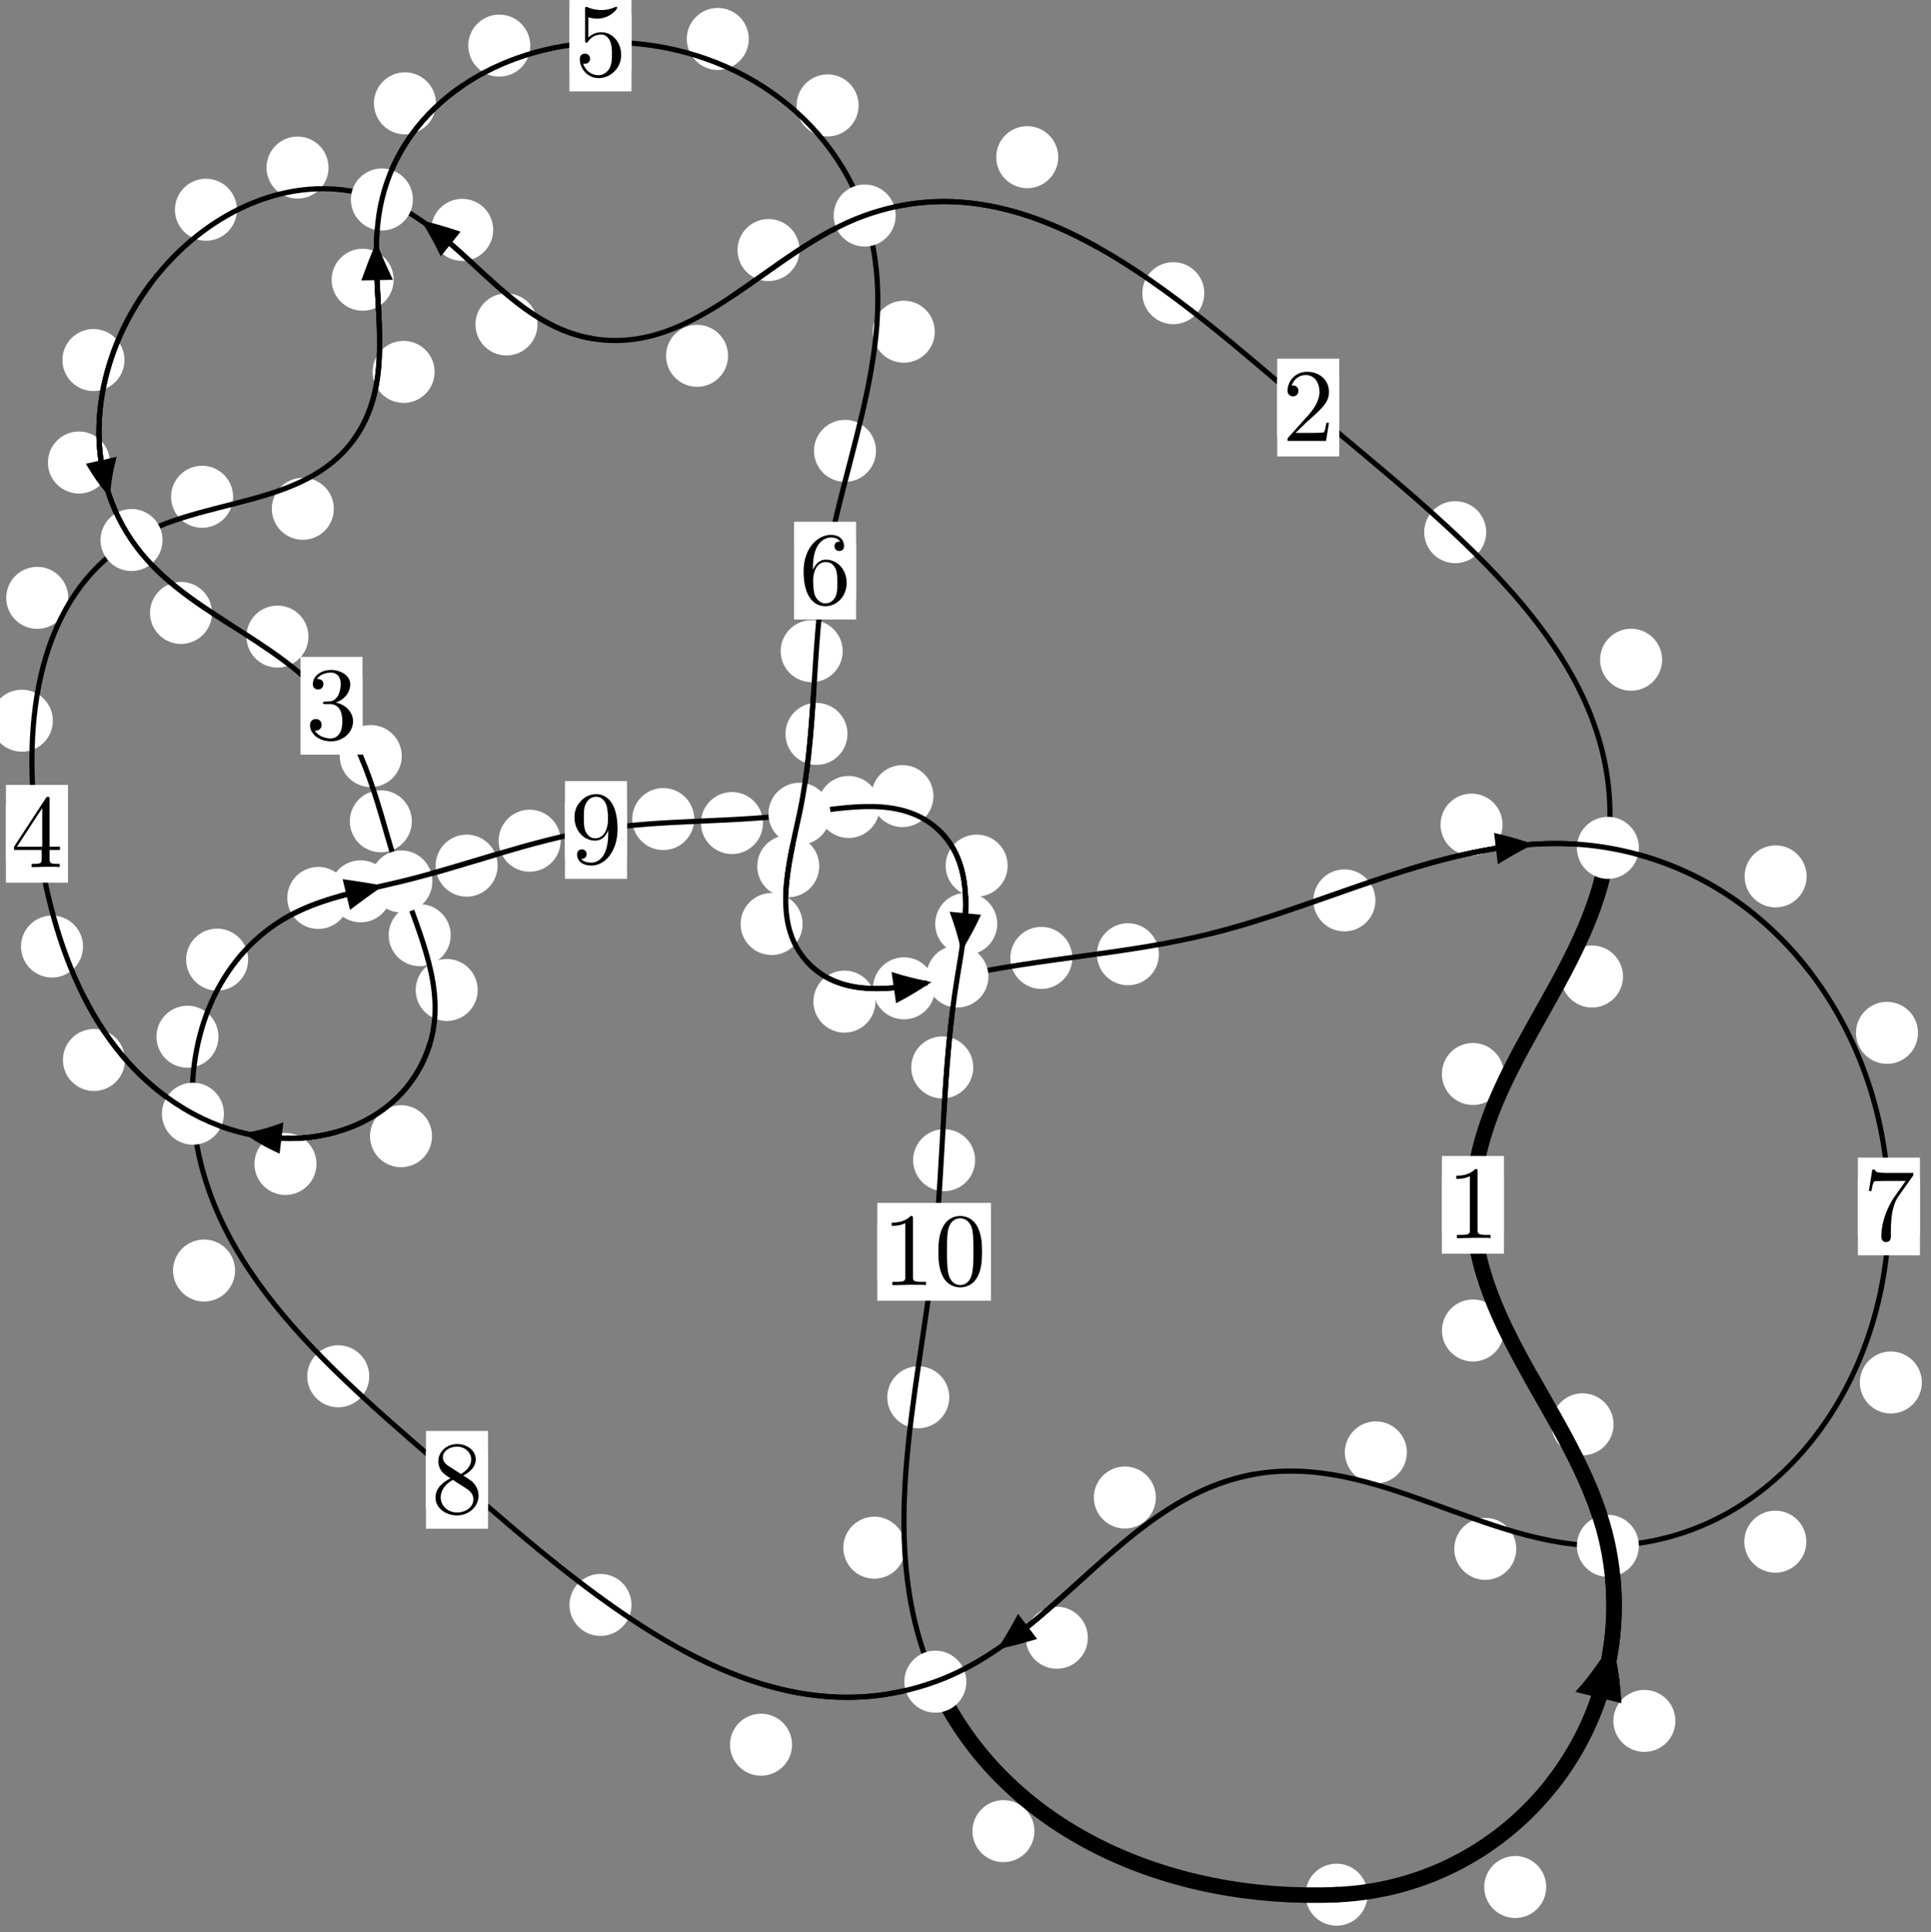 <?xml version="1.0"?>
<!-- Created by MetaPost 1.999 on 2021.07.06:0002 -->
<svg version="1.1" xmlns="http://www.w3.org/2000/svg" xmlns:xlink="http://www.w3.org/1999/xlink" width="186.148" height="186.226" viewBox="0 0 186.148 186.226">
<rect x="0" y="0" width="186.148" height="186.226" fill="#808080" stroke="none"/>
<!-- Original BoundingBox: -155.881561 -36.614838 30.266037 149.611435 -->
  <defs>
    <g transform="scale(0.01,0.01)" id="GLYPHcmr10_48">
      <path style="fill-rule: evenodd;" d="M460 -320C460 -400,455 -480,420 -554C374 -650,292 -666,250 -666C190 -666,117 -640,76 -547C44 -478,39 -400,39 -320C39 -245,43 -155,84 -79C127 2,200 22,249 22C303 22,379 1,423 -94C455 -163,460 -241,460 -320M249 -0C210 -0,151 -25,133 -121C122 -181,122 -273,122 -332C122 -396,122 -462,130 -516C149 -635,224 -644,249 -644C282 -644,348 -626,367 -527C377 -471,377 -395,377 -332C377 -257,377 -189,366 -125C351 -30,294 -0,249 -0"></path>
    </g>
    <g transform="scale(0.01,0.01)" id="GLYPHcmr10_49">
      <path style="fill-rule: evenodd;" d="M294 -640C294 -664,294 -666,271 -666C209 -602,121 -602,89 -602L89 -571C109 -571,168 -571,220 -597L220 -79C220 -43,217 -31,127 -31L95 -31L95 -0L257 -0L130 -3L217 -3L257 -3L297 -3L384 -3L419 -0L419 -31L387 -31C297 -31,294 -42,294 -79"></path>
    </g>
    <g transform="scale(0.01,0.01)" id="GLYPHcmr10_50">
      <path style="fill-rule: evenodd;" d="M127 -77L233 -180C389 -318,449 -372,449 -472C449 -586,359 -666,237 -666C124 -666,50 -574,50 -485C50 -429,100 -429,103 -429C120 -429,155 -441,155 -482C155 -508,137 -534,102 -534C94 -534,92 -534,89 -533C112 -598,166 -635,224 -635C315 -635,358 -554,358 -472C358 -392,308 -313,253 -251L61 -37C50 -26,50 -24,50 -0L421 -0L449 -174L424 -174C419 -144,412 -100,402 -85C395 -77,329 -77,307 -77"></path>
    </g>
    <g transform="scale(0.01,0.01)" id="GLYPHcmr10_51">
      <path style="fill-rule: evenodd;" d="M290 -352C372 -379,430 -449,430 -528C430 -610,342 -666,246 -666C145 -666,69 -606,69 -530C69 -497,91 -478,120 -478C151 -478,171 -500,171 -529C171 -579,124 -579,109 -579C140 -628,206 -641,242 -641C283 -641,338 -619,338 -529C338 -517,336 -459,310 -415C280 -367,246 -364,221 -363C213 -362,189 -360,182 -360C174 -359,167 -358,167 -348C167 -337,174 -337,191 -337L235 -337C317 -337,354 -269,354 -171C354 -35,285 -6,241 -6C198 -6,123 -23,88 -82C123 -77,154 -99,154 -137C154 -173,127 -193,98 -193C74 -193,42 -179,42 -135C42 -44,135 22,244 22C366 22,457 -69,457 -171C457 -253,394 -331,290 -352"></path>
    </g>
    <g transform="scale(0.01,0.01)" id="GLYPHcmr10_52">
      <path style="fill-rule: evenodd;" d="M294 -165L294 -78C294 -42,292 -31,218 -31L197 -31L197 -0L332 -0L238 -3L290 -3L332 -3L374 -3L427 -3L468 -0L468 -31L447 -31C373 -31,371 -42,371 -78L371 -165L471 -165L471 -196L371 -196L371 -651C371 -671,371 -677,355 -677C346 -677,343 -677,335 -665L28 -196L28 -165M300 -196L56 -196L300 -569"></path>
    </g>
    <g transform="scale(0.01,0.01)" id="GLYPHcmr10_53">
      <path style="fill-rule: evenodd;" d="M449 -201C449 -320,367 -420,259 -420C211 -420,168 -404,132 -369L132 -564C152 -558,185 -551,217 -551C340 -551,410 -642,410 -655C410 -661,407 -666,400 -666C399 -666,397 -666,392 -663C372 -654,323 -634,256 -634C216 -634,170 -641,123 -662C115 -665,113 -665,111 -665C101 -665,101 -657,101 -641L101 -345C101 -327,101 -319,115 -319C122 -319,124 -322,128 -328C139 -344,176 -398,257 -398C309 -398,334 -352,342 -334C358 -297,360 -258,360 -208C360 -173,360 -113,336 -71C312 -32,275 -6,229 -6C156 -6,99 -59,82 -118C85 -117,88 -116,99 -116C132 -116,149 -141,149 -165C149 -189,132 -214,99 -214C85 -214,50 -207,50 -161C50 -75,119 22,231 22C347 22,449 -74,449 -201"></path>
    </g>
    <g transform="scale(0.01,0.01)" id="GLYPHcmr10_54">
      <path style="fill-rule: evenodd;" d="M132 -328L132 -352C132 -605,256 -641,307 -641C331 -641,373 -635,395 -601C380 -601,340 -601,340 -556C340 -525,364 -510,386 -510C402 -510,432 -519,432 -558C432 -618,388 -666,305 -666C177 -666,42 -537,42 -316C42 -49,158 22,251 22C362 22,457 -72,457 -204C457 -331,368 -427,257 -427C189 -427,152 -376,132 -328M251 -6C188 -6,158 -66,152 -81C134 -128,134 -208,134 -226C134 -304,166 -404,256 -404C272 -404,318 -404,349 -342C367 -305,367 -254,367 -205C367 -157,367 -107,350 -71C320 -11,274 -6,251 -6"></path>
    </g>
    <g transform="scale(0.01,0.01)" id="GLYPHcmr10_55">
      <path style="fill-rule: evenodd;" d="M476 -609C485 -621,485 -623,485 -644L242 -644C120 -644,118 -657,114 -676L89 -676L56 -470L81 -470C84 -486,93 -549,106 -561C113 -567,191 -567,204 -567L411 -567C400 -551,321 -442,299 -409C209 -274,176 -135,176 -33C176 -23,176 22,222 22C268 22,268 -23,268 -33L268 -84C268 -139,271 -194,279 -248C283 -271,297 -357,341 -419"></path>
    </g>
    <g transform="scale(0.01,0.01)" id="GLYPHcmr10_56">
      <path style="fill-rule: evenodd;" d="M163 -457C117 -487,113 -521,113 -538C113 -599,178 -641,249 -641C322 -641,386 -589,386 -517C386 -460,347 -412,287 -377M309 -362C381 -399,430 -451,430 -517C430 -609,341 -666,250 -666C150 -666,69 -592,69 -499C69 -481,71 -436,113 -389C124 -377,161 -352,186 -335C128 -306,42 -250,42 -151C42 -45,144 22,249 22C362 22,457 -61,457 -168C457 -204,446 -249,408 -291C389 -312,373 -322,309 -362M209 -320L332 -242C360 -223,407 -193,407 -132C407 -58,332 -6,250 -6C164 -6,92 -68,92 -151C92 -209,124 -273,209 -320"></path>
    </g>
    <g transform="scale(0.01,0.01)" id="GLYPHcmr10_57">
      <path style="fill-rule: evenodd;" d="M367 -318L367 -286C367 -52,263 -6,205 -6C188 -6,134 -8,107 -42C151 -42,159 -71,159 -88C159 -119,135 -134,113 -134C97 -134,67 -125,67 -86C67 -19,121 22,206 22C335 22,457 -114,457 -329C457 -598,342 -666,253 -666C198 -666,149 -648,106 -603C65 -558,42 -516,42 -441C42 -316,130 -218,242 -218C303 -218,344 -260,367 -318M243 -241C227 -241,181 -241,150 -304C132 -341,132 -391,132 -440C132 -494,132 -541,153 -578C180 -628,218 -641,253 -641C299 -641,332 -607,349 -562C361 -530,365 -467,365 -421C365 -338,331 -241,243 -241"></path>
    </g>
  </defs>
  <path d="M149.057 181.886C149.057 181.093,148.742 180.333,148.181 179.773C147.621 179.212,146.861 178.897,146.068 178.897C145.275 178.897,144.515 179.212,143.954 179.773C143.394 180.333,143.079 181.093,143.079 181.886C143.079 182.679,143.394 183.439,143.954 183.999C144.515 184.56,145.275 184.875,146.068 184.875C146.861 184.875,147.621 184.56,148.181 183.999C148.742 183.439,149.057 182.679,149.057 181.886Z" style="fill: rgb(100%,100%,100%);stroke: none;"></path>
  <path d="M131.831 182.626C131.831 181.833,131.517 181.073,130.956 180.513C130.396 179.952,129.635 179.637,128.843 179.637C128.05 179.637,127.29 179.952,126.729 180.513C126.169 181.073,125.854 181.833,125.854 182.626C125.854 183.419,126.169 184.179,126.729 184.739C127.29 185.3,128.05 185.615,128.843 185.615C129.635 185.615,130.396 185.3,130.956 184.739C131.517 184.179,131.831 183.419,131.831 182.626Z" style="fill: rgb(100%,100%,100%);stroke: none;"></path>
  <path d="M155.546 137.289C155.546 136.496,155.231 135.736,154.671 135.175C154.11 134.615,153.35 134.3,152.557 134.3C151.765 134.3,151.004 134.615,150.444 135.175C149.883 135.736,149.568 136.496,149.568 137.289C149.568 138.081,149.883 138.841,150.444 139.402C151.004 139.962,151.765 140.277,152.557 140.277C153.35 140.277,154.11 139.962,154.671 139.402C155.231 138.841,155.546 138.081,155.546 137.289Z" style="fill: rgb(100%,100%,100%);stroke: none;"></path>
  <path d="M161.509 165.878C161.509 165.085,161.194 164.325,160.634 163.764C160.073 163.204,159.313 162.889,158.52 162.889C157.728 162.889,156.968 163.204,156.407 163.764C155.847 164.325,155.532 165.085,155.532 165.878C155.532 166.67,155.847 167.431,156.407 167.991C156.968 168.551,157.728 168.866,158.52 168.866C159.313 168.866,160.073 168.551,160.634 167.991C161.194 167.431,161.509 166.67,161.509 165.878Z" style="fill: rgb(100%,100%,100%);stroke: none;"></path>
  <path d="M144.976 103.519C144.976 102.727,144.661 101.966,144.1 101.406C143.54 100.846,142.779 100.531,141.987 100.531C141.194 100.531,140.434 100.846,139.873 101.406C139.313 101.966,138.998 102.727,138.998 103.519C138.998 104.312,139.313 105.072,139.873 105.633C140.434 106.193,141.194 106.508,141.987 106.508C142.779 106.508,143.54 106.193,144.1 105.633C144.661 105.072,144.976 104.312,144.976 103.519Z" style="fill: rgb(100%,100%,100%);stroke: none;"></path>
  <path d="M144.982 128.245C144.982 127.452,144.667 126.692,144.106 126.132C143.546 125.571,142.786 125.256,141.993 125.256C141.2 125.256,140.44 125.571,139.88 126.132C139.319 126.692,139.004 127.452,139.004 128.245C139.004 129.038,139.319 129.798,139.88 130.358C140.44 130.919,141.2 131.234,141.993 131.234C142.786 131.234,143.546 130.919,144.106 130.358C144.667 129.798,144.982 129.038,144.982 128.245Z" style="fill: rgb(100%,100%,100%);stroke: none;"></path>
  <path d="M160.227 63.592C160.227 62.799,159.912 62.039,159.351 61.478C158.791 60.918,158.031 60.603,157.238 60.603C156.445 60.603,155.685 60.918,155.125 61.478C154.564 62.039,154.249 62.799,154.249 63.592C154.249 64.384,154.564 65.145,155.125 65.705C155.685 66.265,156.445 66.58,157.238 66.58C158.031 66.58,158.791 66.265,159.351 65.705C159.912 65.145,160.227 64.384,160.227 63.592Z" style="fill: rgb(100%,100%,100%);stroke: none;"></path>
  <path d="M156.458 94.125C156.458 93.332,156.143 92.572,155.583 92.012C155.022 91.451,154.262 91.136,153.469 91.136C152.677 91.136,151.916 91.451,151.356 92.012C150.795 92.572,150.481 93.332,150.481 94.125C150.481 94.918,150.795 95.678,151.356 96.238C151.916 96.799,152.677 97.114,153.469 97.114C154.262 97.114,155.022 96.799,155.583 96.238C156.143 95.678,156.458 94.918,156.458 94.125Z" style="fill: rgb(100%,100%,100%);stroke: none;"></path>
  <path d="M116.096 28.259C116.096 27.466,115.781 26.706,115.221 26.146C114.66 25.585,113.9 25.27,113.107 25.27C112.315 25.27,111.555 25.585,110.994 26.146C110.434 26.706,110.119 27.466,110.119 28.259C110.119 29.052,110.434 29.812,110.994 30.372C111.555 30.933,112.315 31.248,113.107 31.248C113.9 31.248,114.66 30.933,115.221 30.372C115.781 29.812,116.096 29.052,116.096 28.259Z" style="fill: rgb(100%,100%,100%);stroke: none;"></path>
  <path d="M143.269 51.296C143.269 50.504,142.954 49.744,142.394 49.183C141.833 48.623,141.073 48.308,140.28 48.308C139.488 48.308,138.728 48.623,138.167 49.183C137.607 49.744,137.292 50.504,137.292 51.296C137.292 52.089,137.607 52.849,138.167 53.41C138.728 53.97,139.488 54.285,140.28 54.285C141.073 54.285,141.833 53.97,142.394 53.41C142.954 52.849,143.269 52.089,143.269 51.296Z" style="fill: rgb(100%,100%,100%);stroke: none;"></path>
  <path d="M77.074 24.101C77.074 23.309,76.759 22.548,76.198 21.988C75.638 21.427,74.878 21.112,74.085 21.112C73.292 21.112,72.532 21.427,71.972 21.988C71.411 22.548,71.096 23.309,71.096 24.101C71.096 24.894,71.411 25.654,71.972 26.215C72.532 26.775,73.292 27.09,74.085 27.09C74.878 27.09,75.638 26.775,76.198 26.215C76.759 25.654,77.074 24.894,77.074 24.101Z" style="fill: rgb(100%,100%,100%);stroke: none;"></path>
  <path d="M102.013 15.149C102.013 14.357,101.698 13.597,101.138 13.036C100.577 12.476,99.817 12.161,99.024 12.161C98.232 12.161,97.471 12.476,96.911 13.036C96.35 13.597,96.036 14.357,96.036 15.149C96.036 15.942,96.35 16.702,96.911 17.263C97.471 17.823,98.232 18.138,99.024 18.138C99.817 18.138,100.577 17.823,101.138 17.263C101.698 16.702,102.013 15.942,102.013 15.149Z" style="fill: rgb(100%,100%,100%);stroke: none;"></path>
  <path d="M51.812 31.272C51.812 30.479,51.497 29.719,50.936 29.159C50.376 28.598,49.616 28.283,48.823 28.283C48.03 28.283,47.27 28.598,46.71 29.159C46.149 29.719,45.834 30.479,45.834 31.272C45.834 32.065,46.149 32.825,46.71 33.385C47.27 33.946,48.03 34.261,48.823 34.261C49.616 34.261,50.376 33.946,50.936 33.385C51.497 32.825,51.812 32.065,51.812 31.272Z" style="fill: rgb(100%,100%,100%);stroke: none;"></path>
  <path d="M70.185 34.298C70.185 33.505,69.87 32.745,69.31 32.185C68.749 31.624,67.989 31.309,67.196 31.309C66.404 31.309,65.644 31.624,65.083 32.185C64.523 32.745,64.208 33.505,64.208 34.298C64.208 35.091,64.523 35.851,65.083 36.411C65.644 36.972,66.404 37.287,67.196 37.287C67.989 37.287,68.749 36.972,69.31 36.411C69.87 35.851,70.185 35.091,70.185 34.298Z" style="fill: rgb(100%,100%,100%);stroke: none;"></path>
  <path d="M31.67 16.152C31.67 15.359,31.355 14.599,30.794 14.039C30.234 13.478,29.474 13.163,28.681 13.163C27.888 13.163,27.128 13.478,26.568 14.039C26.007 14.599,25.692 15.359,25.692 16.152C25.692 16.945,26.007 17.705,26.568 18.265C27.128 18.826,27.888 19.141,28.681 19.141C29.474 19.141,30.234 18.826,30.794 18.265C31.355 17.705,31.67 16.945,31.67 16.152Z" style="fill: rgb(100%,100%,100%);stroke: none;"></path>
  <path d="M47.545 22.155C47.545 21.362,47.23 20.602,46.669 20.041C46.109 19.481,45.348 19.166,44.556 19.166C43.763 19.166,43.003 19.481,42.442 20.041C41.882 20.602,41.567 21.362,41.567 22.155C41.567 22.947,41.882 23.708,42.442 24.268C43.003 24.829,43.763 25.144,44.556 25.144C45.348 25.144,46.109 24.829,46.669 24.268C47.23 23.708,47.545 22.947,47.545 22.155Z" style="fill: rgb(100%,100%,100%);stroke: none;"></path>
  <path d="M11.997 34.703C11.997 33.91,11.682 33.15,11.121 32.589C10.561 32.029,9.801 31.714,9.008 31.714C8.215 31.714,7.455 32.029,6.895 32.589C6.334 33.15,6.019 33.91,6.019 34.703C6.019 35.495,6.334 36.255,6.895 36.816C7.455 37.376,8.215 37.691,9.008 37.691C9.801 37.691,10.561 37.376,11.121 36.816C11.682 36.255,11.997 35.495,11.997 34.703Z" style="fill: rgb(100%,100%,100%);stroke: none;"></path>
  <path d="M22.84 20.216C22.84 19.423,22.525 18.663,21.965 18.102C21.404 17.542,20.644 17.227,19.852 17.227C19.059 17.227,18.299 17.542,17.738 18.102C17.178 18.663,16.863 19.423,16.863 20.216C16.863 21.008,17.178 21.769,17.738 22.329C18.299 22.89,19.059 23.205,19.852 23.205C20.644 23.205,21.404 22.89,21.965 22.329C22.525 21.769,22.84 21.008,22.84 20.216Z" style="fill: rgb(100%,100%,100%);stroke: none;"></path>
  <path d="M20.438 59.08C20.438 58.288,20.123 57.527,19.562 56.967C19.002 56.406,18.242 56.091,17.449 56.091C16.656 56.091,15.896 56.406,15.336 56.967C14.775 57.527,14.46 58.288,14.46 59.08C14.46 59.873,14.775 60.633,15.336 61.194C15.896 61.754,16.656 62.069,17.449 62.069C18.242 62.069,19.002 61.754,19.562 61.194C20.123 60.633,20.438 59.873,20.438 59.08Z" style="fill: rgb(100%,100%,100%);stroke: none;"></path>
  <path d="M10.596 44.581C10.596 43.788,10.281 43.028,9.721 42.467C9.16 41.907,8.4 41.592,7.607 41.592C6.815 41.592,6.055 41.907,5.494 42.467C4.934 43.028,4.619 43.788,4.619 44.581C4.619 45.373,4.934 46.134,5.494 46.694C6.055 47.255,6.815 47.57,7.607 47.57C8.4 47.57,9.16 47.255,9.721 46.694C10.281 46.134,10.596 45.373,10.596 44.581Z" style="fill: rgb(100%,100%,100%);stroke: none;"></path>
  <path d="M38.73 72.876C38.73 72.083,38.415 71.323,37.854 70.762C37.294 70.202,36.534 69.887,35.741 69.887C34.948 69.887,34.188 70.202,33.628 70.762C33.067 71.323,32.752 72.083,32.752 72.876C32.752 73.668,33.067 74.428,33.628 74.989C34.188 75.549,34.948 75.864,35.741 75.864C36.534 75.864,37.294 75.549,37.854 74.989C38.415 74.428,38.73 73.668,38.73 72.876Z" style="fill: rgb(100%,100%,100%);stroke: none;"></path>
  <path d="M29.733 61.359C29.733 60.566,29.418 59.806,28.858 59.246C28.297 58.685,27.537 58.37,26.745 58.37C25.952 58.37,25.192 58.685,24.631 59.246C24.071 59.806,23.756 60.566,23.756 61.359C23.756 62.152,24.071 62.912,24.631 63.472C25.192 64.033,25.952 64.348,26.745 64.348C27.537 64.348,28.297 64.033,28.858 63.472C29.418 62.912,29.733 62.152,29.733 61.359Z" style="fill: rgb(100%,100%,100%);stroke: none;"></path>
  <path d="M43.446 90.139C43.446 89.347,43.131 88.587,42.571 88.026C42.01 87.466,41.25 87.151,40.457 87.151C39.665 87.151,38.904 87.466,38.344 88.026C37.784 88.587,37.469 89.347,37.469 90.139C37.469 90.932,37.784 91.692,38.344 92.253C38.904 92.813,39.665 93.128,40.457 93.128C41.25 93.128,42.01 92.813,42.571 92.253C43.131 91.692,43.446 90.932,43.446 90.139Z" style="fill: rgb(100%,100%,100%);stroke: none;"></path>
  <path d="M39.7 79.165C39.7 78.372,39.385 77.612,38.825 77.051C38.264 76.491,37.504 76.176,36.712 76.176C35.919 76.176,35.159 76.491,34.598 77.051C34.038 77.612,33.723 78.372,33.723 79.165C33.723 79.957,34.038 80.717,34.598 81.278C35.159 81.838,35.919 82.153,36.712 82.153C37.504 82.153,38.264 81.838,38.825 81.278C39.385 80.717,39.7 79.957,39.7 79.165Z" style="fill: rgb(100%,100%,100%);stroke: none;"></path>
  <path d="M41.648 109.516C41.648 108.724,41.333 107.964,40.773 107.403C40.212 106.843,39.452 106.528,38.659 106.528C37.867 106.528,37.107 106.843,36.546 107.403C35.986 107.964,35.671 108.724,35.671 109.516C35.671 110.309,35.986 111.069,36.546 111.63C37.107 112.19,37.867 112.505,38.659 112.505C39.452 112.505,40.212 112.19,40.773 111.63C41.333 111.069,41.648 110.309,41.648 109.516Z" style="fill: rgb(100%,100%,100%);stroke: none;"></path>
  <path d="M46.05 95.422C46.05 94.63,45.735 93.869,45.175 93.309C44.614 92.749,43.854 92.434,43.062 92.434C42.269 92.434,41.509 92.749,40.948 93.309C40.388 93.869,40.073 94.63,40.073 95.422C40.073 96.215,40.388 96.975,40.948 97.536C41.509 98.096,42.269 98.411,43.062 98.411C43.854 98.411,44.614 98.096,45.175 97.536C45.735 96.975,46.05 96.215,46.05 95.422Z" style="fill: rgb(100%,100%,100%);stroke: none;"></path>
  <path d="M12.046 102.171C12.046 101.378,11.731 100.618,11.17 100.058C10.61 99.497,9.85 99.182,9.057 99.182C8.264 99.182,7.504 99.497,6.944 100.058C6.383 100.618,6.068 101.378,6.068 102.171C6.068 102.964,6.383 103.724,6.944 104.284C7.504 104.845,8.264 105.16,9.057 105.16C9.85 105.16,10.61 104.845,11.17 104.284C11.731 103.724,12.046 102.964,12.046 102.171Z" style="fill: rgb(100%,100%,100%);stroke: none;"></path>
  <path d="M30.508 112.192C30.508 111.399,30.193 110.639,29.632 110.079C29.072 109.518,28.312 109.203,27.519 109.203C26.726 109.203,25.966 109.518,25.406 110.079C24.845 110.639,24.53 111.399,24.53 112.192C24.53 112.985,24.845 113.745,25.406 114.305C25.966 114.866,26.726 115.181,27.519 115.181C28.312 115.181,29.072 114.866,29.632 114.305C30.193 113.745,30.508 112.985,30.508 112.192Z" style="fill: rgb(100%,100%,100%);stroke: none;"></path>
  <path d="M5.096 69.468C5.096 68.675,4.781 67.915,4.22 67.354C3.66 66.794,2.9 66.479,2.107 66.479C1.314 66.479,0.554 66.794,-0.006 67.354C-0.567 67.915,-0.882 68.675,-0.882 69.468C-0.882 70.26,-0.567 71.02,-0.006 71.581C0.554 72.141,1.314 72.456,2.107 72.456C2.9 72.456,3.66 72.141,4.22 71.581C4.781 71.02,5.096 70.26,5.096 69.468Z" style="fill: rgb(100%,100%,100%);stroke: none;"></path>
  <path d="M8.003 91.236C8.003 90.443,7.688 89.683,7.127 89.123C6.567 88.562,5.807 88.247,5.014 88.247C4.221 88.247,3.461 88.562,2.901 89.123C2.34 89.683,2.025 90.443,2.025 91.236C2.025 92.029,2.34 92.789,2.901 93.349C3.461 93.91,4.221 94.225,5.014 94.225C5.807 94.225,6.567 93.91,7.127 93.349C7.688 92.789,8.003 92.029,8.003 91.236Z" style="fill: rgb(100%,100%,100%);stroke: none;"></path>
  <path d="M22.469 47.883C22.469 47.09,22.154 46.33,21.593 45.769C21.033 45.209,20.273 44.894,19.48 44.894C18.687 44.894,17.927 45.209,17.367 45.769C16.806 46.33,16.491 47.09,16.491 47.883C16.491 48.675,16.806 49.436,17.367 49.996C17.927 50.557,18.687 50.871,19.48 50.871C20.273 50.871,21.033 50.557,21.593 49.996C22.154 49.436,22.469 48.675,22.469 47.883Z" style="fill: rgb(100%,100%,100%);stroke: none;"></path>
  <path d="M6.579 57.627C6.579 56.834,6.264 56.074,5.703 55.513C5.143 54.953,4.383 54.638,3.59 54.638C2.797 54.638,2.037 54.953,1.477 55.513C0.916 56.074,0.601 56.834,0.601 57.627C0.601 58.419,0.916 59.18,1.477 59.74C2.037 60.301,2.797 60.615,3.59 60.615C4.383 60.615,5.143 60.301,5.703 59.74C6.264 59.18,6.579 58.419,6.579 57.627Z" style="fill: rgb(100%,100%,100%);stroke: none;"></path>
  <path d="M41.897 35.847C41.897 35.054,41.582 34.294,41.021 33.733C40.461 33.173,39.701 32.858,38.908 32.858C38.115 32.858,37.355 33.173,36.795 33.733C36.234 34.294,35.919 35.054,35.919 35.847C35.919 36.639,36.234 37.4,36.795 37.96C37.355 38.521,38.115 38.836,38.908 38.836C39.701 38.836,40.461 38.521,41.021 37.96C41.582 37.4,41.897 36.639,41.897 35.847Z" style="fill: rgb(100%,100%,100%);stroke: none;"></path>
  <path d="M32.18 49.042C32.18 48.249,31.865 47.489,31.304 46.928C30.744 46.368,29.984 46.053,29.191 46.053C28.398 46.053,27.638 46.368,27.078 46.928C26.517 47.489,26.202 48.249,26.202 49.042C26.202 49.834,26.517 50.595,27.078 51.155C27.638 51.716,28.398 52.03,29.191 52.03C29.984 52.03,30.744 51.716,31.304 51.155C31.865 50.595,32.18 49.834,32.18 49.042Z" style="fill: rgb(100%,100%,100%);stroke: none;"></path>
  <path d="M42.024 9.96C42.024 9.167,41.709 8.407,41.148 7.847C40.588 7.286,39.828 6.971,39.035 6.971C38.242 6.971,37.482 7.286,36.922 7.847C36.361 8.407,36.046 9.167,36.046 9.96C36.046 10.753,36.361 11.513,36.922 12.073C37.482 12.634,38.242 12.949,39.035 12.949C39.828 12.949,40.588 12.634,41.148 12.073C41.709 11.513,42.024 10.753,42.024 9.96Z" style="fill: rgb(100%,100%,100%);stroke: none;"></path>
  <path d="M37.947 26.962C37.947 26.17,37.632 25.41,37.071 24.849C36.511 24.289,35.751 23.974,34.958 23.974C34.165 23.974,33.405 24.289,32.845 24.849C32.284 25.41,31.969 26.17,31.969 26.962C31.969 27.755,32.284 28.515,32.845 29.076C33.405 29.636,34.165 29.951,34.958 29.951C35.751 29.951,36.511 29.636,37.071 29.076C37.632 28.515,37.947 27.755,37.947 26.962Z" style="fill: rgb(100%,100%,100%);stroke: none;"></path>
  <path d="M72.183 3.754C72.183 2.961,71.868 2.201,71.307 1.641C70.747 1.08,69.987 0.765,69.194 0.765C68.401 0.765,67.641 1.08,67.081 1.641C66.52 2.201,66.205 2.961,66.205 3.754C66.205 4.547,66.52 5.307,67.081 5.867C67.641 6.428,68.401 6.743,69.194 6.743C69.987 6.743,70.747 6.428,71.307 5.867C71.868 5.307,72.183 4.547,72.183 3.754Z" style="fill: rgb(100%,100%,100%);stroke: none;"></path>
  <path d="M51.119 4.396C51.119 3.603,50.804 2.843,50.244 2.283C49.683 1.722,48.923 1.407,48.131 1.407C47.338 1.407,46.578 1.722,46.017 2.283C45.457 2.843,45.142 3.603,45.142 4.396C45.142 5.189,45.457 5.949,46.017 6.509C46.578 7.07,47.338 7.385,48.131 7.385C48.923 7.385,49.683 7.07,50.244 6.509C50.804 5.949,51.119 5.189,51.119 4.396Z" style="fill: rgb(100%,100%,100%);stroke: none;"></path>
  <path d="M90.114 31.973C90.114 31.18,89.799 30.42,89.238 29.86C88.678 29.299,87.918 28.984,87.125 28.984C86.332 28.984,85.572 29.299,85.012 29.86C84.451 30.42,84.136 31.18,84.136 31.973C84.136 32.766,84.451 33.526,85.012 34.086C85.572 34.647,86.332 34.962,87.125 34.962C87.918 34.962,88.678 34.647,89.238 34.086C89.799 33.526,90.114 32.766,90.114 31.973Z" style="fill: rgb(100%,100%,100%);stroke: none;"></path>
  <path d="M82.771 10.159C82.771 9.366,82.456 8.606,81.896 8.046C81.335 7.485,80.575 7.17,79.782 7.17C78.99 7.17,78.23 7.485,77.669 8.046C77.109 8.606,76.794 9.366,76.794 10.159C76.794 10.952,77.109 11.712,77.669 12.272C78.23 12.833,78.99 13.148,79.782 13.148C80.575 13.148,81.335 12.833,81.896 12.272C82.456 11.712,82.771 10.952,82.771 10.159Z" style="fill: rgb(100%,100%,100%);stroke: none;"></path>
  <path d="M81.236 62.764C81.236 61.971,80.921 61.211,80.36 60.65C79.8 60.09,79.04 59.775,78.247 59.775C77.454 59.775,76.694 60.09,76.134 60.65C75.573 61.211,75.258 61.971,75.258 62.764C75.258 63.556,75.573 64.317,76.134 64.877C76.694 65.438,77.454 65.753,78.247 65.753C79.04 65.753,79.8 65.438,80.36 64.877C80.921 64.317,81.236 63.556,81.236 62.764Z" style="fill: rgb(100%,100%,100%);stroke: none;"></path>
  <path d="M84.447 43.459C84.447 42.666,84.132 41.906,83.571 41.345C83.011 40.785,82.251 40.47,81.458 40.47C80.665 40.47,79.905 40.785,79.344 41.345C78.784 41.906,78.469 42.666,78.469 43.459C78.469 44.251,78.784 45.012,79.344 45.572C79.905 46.132,80.665 46.447,81.458 46.447C82.251 46.447,83.011 46.132,83.571 45.572C84.132 45.012,84.447 44.251,84.447 43.459Z" style="fill: rgb(100%,100%,100%);stroke: none;"></path>
  <path d="M78.975 83.494C78.975 82.701,78.66 81.941,78.099 81.381C77.539 80.82,76.779 80.505,75.986 80.505C75.193 80.505,74.433 80.82,73.873 81.381C73.312 81.941,72.997 82.701,72.997 83.494C72.997 84.287,73.312 85.047,73.873 85.607C74.433 86.168,75.193 86.483,75.986 86.483C76.779 86.483,77.539 86.168,78.099 85.607C78.66 85.047,78.975 84.287,78.975 83.494Z" style="fill: rgb(100%,100%,100%);stroke: none;"></path>
  <path d="M81.697 70.74C81.697 69.947,81.382 69.187,80.822 68.626C80.261 68.066,79.501 67.751,78.709 67.751C77.916 67.751,77.156 68.066,76.595 68.626C76.035 69.187,75.72 69.947,75.72 70.74C75.72 71.532,76.035 72.292,76.595 72.853C77.156 73.413,77.916 73.728,78.709 73.728C79.501 73.728,80.261 73.413,80.822 72.853C81.382 72.292,81.697 71.532,81.697 70.74Z" style="fill: rgb(100%,100%,100%);stroke: none;"></path>
  <path d="M84.392 96.544C84.392 95.751,84.077 94.991,83.516 94.431C82.956 93.87,82.196 93.555,81.403 93.555C80.61 93.555,79.85 93.87,79.29 94.431C78.729 94.991,78.414 95.751,78.414 96.544C78.414 97.337,78.729 98.097,79.29 98.657C79.85 99.218,80.61 99.533,81.403 99.533C82.196 99.533,82.956 99.218,83.516 98.657C84.077 98.097,84.392 97.337,84.392 96.544Z" style="fill: rgb(100%,100%,100%);stroke: none;"></path>
  <path d="M77.371 89.067C77.371 88.274,77.056 87.514,76.496 86.953C75.935 86.393,75.175 86.078,74.382 86.078C73.59 86.078,72.83 86.393,72.269 86.953C71.709 87.514,71.394 88.274,71.394 89.067C71.394 89.859,71.709 90.62,72.269 91.18C72.83 91.741,73.59 92.055,74.382 92.055C75.175 92.055,75.935 91.741,76.496 91.18C77.056 90.62,77.371 89.859,77.371 89.067Z" style="fill: rgb(100%,100%,100%);stroke: none;"></path>
  <path d="M103.37 92.331C103.37 91.538,103.055 90.778,102.495 90.218C101.934 89.657,101.174 89.342,100.381 89.342C99.589 89.342,98.829 89.657,98.268 90.218C97.708 90.778,97.393 91.538,97.393 92.331C97.393 93.124,97.708 93.884,98.268 94.444C98.829 95.005,99.589 95.32,100.381 95.32C101.174 95.32,101.934 95.005,102.495 94.444C103.055 93.884,103.37 93.124,103.37 92.331Z" style="fill: rgb(100%,100%,100%);stroke: none;"></path>
  <path d="M90.132 95.264C90.132 94.471,89.817 93.711,89.257 93.151C88.697 92.59,87.936 92.275,87.144 92.275C86.351 92.275,85.591 92.59,85.03 93.151C84.47 93.711,84.155 94.471,84.155 95.264C84.155 96.057,84.47 96.817,85.03 97.377C85.591 97.938,86.351 98.253,87.144 98.253C87.936 98.253,88.697 97.938,89.257 97.377C89.817 96.817,90.132 96.057,90.132 95.264Z" style="fill: rgb(100%,100%,100%);stroke: none;"></path>
  <path d="M132.589 86.789C132.589 85.996,132.274 85.236,131.713 84.675C131.153 84.115,130.393 83.8,129.6 83.8C128.807 83.8,128.047 84.115,127.487 84.675C126.926 85.236,126.611 85.996,126.611 86.789C126.611 87.581,126.926 88.341,127.487 88.902C128.047 89.462,128.807 89.777,129.6 89.777C130.393 89.777,131.153 89.462,131.713 88.902C132.274 88.341,132.589 87.581,132.589 86.789Z" style="fill: rgb(100%,100%,100%);stroke: none;"></path>
  <path d="M111.719 91.979C111.719 91.186,111.404 90.426,110.844 89.866C110.283 89.305,109.523 88.99,108.73 88.99C107.938 88.99,107.177 89.305,106.617 89.866C106.056 90.426,105.741 91.186,105.741 91.979C105.741 92.772,106.056 93.532,106.617 94.092C107.177 94.653,107.938 94.968,108.73 94.968C109.523 94.968,110.283 94.653,110.844 94.092C111.404 93.532,111.719 92.772,111.719 91.979Z" style="fill: rgb(100%,100%,100%);stroke: none;"></path>
  <path d="M174.159 84.475C174.159 83.682,173.844 82.922,173.283 82.362C172.723 81.801,171.963 81.486,171.17 81.486C170.377 81.486,169.617 81.801,169.057 82.362C168.496 82.922,168.181 83.682,168.181 84.475C168.181 85.268,168.496 86.028,169.057 86.588C169.617 87.149,170.377 87.464,171.17 87.464C171.963 87.464,172.723 87.149,173.283 86.588C173.844 86.028,174.159 85.268,174.159 84.475Z" style="fill: rgb(100%,100%,100%);stroke: none;"></path>
  <path d="M144.845 79.486C144.845 78.694,144.53 77.933,143.969 77.373C143.409 76.812,142.649 76.497,141.856 76.497C141.063 76.497,140.303 76.812,139.743 77.373C139.182 77.933,138.867 78.694,138.867 79.486C138.867 80.279,139.182 81.039,139.743 81.6C140.303 82.16,141.063 82.475,141.856 82.475C142.649 82.475,143.409 82.16,143.969 81.6C144.53 81.039,144.845 80.279,144.845 79.486Z" style="fill: rgb(100%,100%,100%);stroke: none;"></path>
  <path d="M185.266 133.256C185.266 132.464,184.951 131.704,184.391 131.143C183.83 130.583,183.07 130.268,182.277 130.268C181.485 130.268,180.724 130.583,180.164 131.143C179.603 131.704,179.289 132.464,179.289 133.256C179.289 134.049,179.603 134.809,180.164 135.37C180.724 135.93,181.485 136.245,182.277 136.245C183.07 136.245,183.83 135.93,184.391 135.37C184.951 134.809,185.266 134.049,185.266 133.256Z" style="fill: rgb(100%,100%,100%);stroke: none;"></path>
  <path d="M184.894 99.556C184.894 98.763,184.579 98.003,184.019 97.442C183.458 96.882,182.698 96.567,181.906 96.567C181.113 96.567,180.353 96.882,179.792 97.442C179.232 98.003,178.917 98.763,178.917 99.556C178.917 100.348,179.232 101.109,179.792 101.669C180.353 102.23,181.113 102.544,181.906 102.544C182.698 102.544,183.458 102.23,184.019 101.669C184.579 101.109,184.894 100.348,184.894 99.556Z" style="fill: rgb(100%,100%,100%);stroke: none;"></path>
  <path d="M146.169 149.292C146.169 148.5,145.854 147.74,145.294 147.179C144.733 146.619,143.973 146.304,143.181 146.304C142.388 146.304,141.628 146.619,141.067 147.179C140.507 147.74,140.192 148.5,140.192 149.292C140.192 150.085,140.507 150.845,141.067 151.406C141.628 151.966,142.388 152.281,143.181 152.281C143.973 152.281,144.733 151.966,145.294 151.406C145.854 150.845,146.169 150.085,146.169 149.292Z" style="fill: rgb(100%,100%,100%);stroke: none;"></path>
  <path d="M174.129 148.601C174.129 147.808,173.814 147.048,173.253 146.487C172.693 145.927,171.933 145.612,171.14 145.612C170.347 145.612,169.587 145.927,169.027 146.487C168.466 147.048,168.151 147.808,168.151 148.601C168.151 149.393,168.466 150.154,169.027 150.714C169.587 151.275,170.347 151.589,171.14 151.589C171.933 151.589,172.693 151.275,173.253 150.714C173.814 150.154,174.129 149.393,174.129 148.601Z" style="fill: rgb(100%,100%,100%);stroke: none;"></path>
  <path d="M111.426 144.343C111.426 143.551,111.111 142.791,110.551 142.23C109.99 141.67,109.23 141.355,108.438 141.355C107.645 141.355,106.885 141.67,106.324 142.23C105.764 142.791,105.449 143.551,105.449 144.343C105.449 145.136,105.764 145.896,106.324 146.457C106.885 147.017,107.645 147.332,108.438 147.332C109.23 147.332,109.99 147.017,110.551 146.457C111.111 145.896,111.426 145.136,111.426 144.343Z" style="fill: rgb(100%,100%,100%);stroke: none;"></path>
  <path d="M135.624 139.994C135.624 139.201,135.309 138.441,134.748 137.88C134.188 137.32,133.428 137.005,132.635 137.005C131.842 137.005,131.082 137.32,130.522 137.88C129.961 138.441,129.646 139.201,129.646 139.994C129.646 140.786,129.961 141.546,130.522 142.107C131.082 142.667,131.842 142.982,132.635 142.982C133.428 142.982,134.188 142.667,134.748 142.107C135.309 141.546,135.624 140.786,135.624 139.994Z" style="fill: rgb(100%,100%,100%);stroke: none;"></path>
  <path d="M76.352 168.17C76.352 167.377,76.037 166.617,75.477 166.056C74.916 165.496,74.156 165.181,73.363 165.181C72.571 165.181,71.811 165.496,71.25 166.056C70.69 166.617,70.375 167.377,70.375 168.17C70.375 168.962,70.69 169.722,71.25 170.283C71.811 170.843,72.571 171.158,73.363 171.158C74.156 171.158,74.916 170.843,75.477 170.283C76.037 169.722,76.352 168.962,76.352 168.17Z" style="fill: rgb(100%,100%,100%);stroke: none;"></path>
  <path d="M104.867 157.861C104.867 157.068,104.552 156.308,103.991 155.747C103.431 155.187,102.671 154.872,101.878 154.872C101.085 154.872,100.325 155.187,99.765 155.747C99.204 156.308,98.889 157.068,98.889 157.861C98.889 158.653,99.204 159.414,99.765 159.974C100.325 160.535,101.085 160.849,101.878 160.849C102.671 160.849,103.431 160.535,103.991 159.974C104.552 159.414,104.867 158.653,104.867 157.861Z" style="fill: rgb(100%,100%,100%);stroke: none;"></path>
  <path d="M35.595 132.659C35.595 131.867,35.28 131.106,34.72 130.546C34.16 129.986,33.399 129.671,32.607 129.671C31.814 129.671,31.054 129.986,30.493 130.546C29.933 131.106,29.618 131.867,29.618 132.659C29.618 133.452,29.933 134.212,30.493 134.773C31.054 135.333,31.814 135.648,32.607 135.648C33.399 135.648,34.16 135.333,34.72 134.773C35.28 134.212,35.595 133.452,35.595 132.659Z" style="fill: rgb(100%,100%,100%);stroke: none;"></path>
  <path d="M60.876 154.697C60.876 153.905,60.561 153.144,60 152.584C59.44 152.023,58.68 151.709,57.887 151.709C57.094 151.709,56.334 152.023,55.773 152.584C55.213 153.144,54.898 153.905,54.898 154.697C54.898 155.49,55.213 156.25,55.773 156.811C56.334 157.371,57.094 157.686,57.887 157.686C58.68 157.686,59.44 157.371,60 156.811C60.561 156.25,60.876 155.49,60.876 154.697Z" style="fill: rgb(100%,100%,100%);stroke: none;"></path>
  <path d="M21.059 99.929C21.059 99.136,20.744 98.376,20.184 97.815C19.623 97.255,18.863 96.94,18.07 96.94C17.278 96.94,16.518 97.255,15.957 97.815C15.397 98.376,15.082 99.136,15.082 99.929C15.082 100.721,15.397 101.481,15.957 102.042C16.518 102.602,17.278 102.917,18.07 102.917C18.863 102.917,19.623 102.602,20.184 102.042C20.744 101.481,21.059 100.721,21.059 99.929Z" style="fill: rgb(100%,100%,100%);stroke: none;"></path>
  <path d="M22.66 122.466C22.66 121.673,22.345 120.913,21.785 120.352C21.224 119.792,20.464 119.477,19.671 119.477C18.879 119.477,18.118 119.792,17.558 120.352C16.997 120.913,16.682 121.673,16.682 122.466C16.682 123.258,16.997 124.019,17.558 124.579C18.118 125.14,18.879 125.454,19.671 125.454C20.464 125.454,21.224 125.14,21.785 124.579C22.345 124.019,22.66 123.258,22.66 122.466Z" style="fill: rgb(100%,100%,100%);stroke: none;"></path>
  <path d="M33.672 86.55C33.672 85.757,33.357 84.997,32.797 84.437C32.236 83.876,31.476 83.561,30.683 83.561C29.891 83.561,29.131 83.876,28.57 84.437C28.01 84.997,27.695 85.757,27.695 86.55C27.695 87.343,28.01 88.103,28.57 88.663C29.131 89.224,29.891 89.539,30.683 89.539C31.476 89.539,32.236 89.224,32.797 88.663C33.357 88.103,33.672 87.343,33.672 86.55Z" style="fill: rgb(100%,100%,100%);stroke: none;"></path>
  <path d="M23.92 92.497C23.92 91.704,23.605 90.944,23.045 90.383C22.485 89.823,21.724 89.508,20.932 89.508C20.139 89.508,19.379 89.823,18.818 90.383C18.258 90.944,17.943 91.704,17.943 92.497C17.943 93.289,18.258 94.049,18.818 94.61C19.379 95.17,20.139 95.485,20.932 95.485C21.724 95.485,22.485 95.17,23.045 94.61C23.605 94.049,23.92 93.289,23.92 92.497Z" style="fill: rgb(100%,100%,100%);stroke: none;"></path>
  <path d="M47.973 83.438C47.973 82.645,47.658 81.885,47.097 81.325C46.537 80.764,45.777 80.449,44.984 80.449C44.191 80.449,43.431 80.764,42.871 81.325C42.31 81.885,41.995 82.645,41.995 83.438C41.995 84.231,42.31 84.991,42.871 85.551C43.431 86.112,44.191 86.427,44.984 86.427C45.777 86.427,46.537 86.112,47.097 85.551C47.658 84.991,47.973 84.231,47.973 83.438Z" style="fill: rgb(100%,100%,100%);stroke: none;"></path>
  <path d="M37.751 85.913C37.751 85.12,37.436 84.36,36.875 83.8C36.315 83.239,35.555 82.924,34.762 82.924C33.969 82.924,33.209 83.239,32.649 83.8C32.088 84.36,31.773 85.12,31.773 85.913C31.773 86.706,32.088 87.466,32.649 88.026C33.209 88.587,33.969 88.902,34.762 88.902C35.555 88.902,36.315 88.587,36.875 88.026C37.436 87.466,37.751 86.706,37.751 85.913Z" style="fill: rgb(100%,100%,100%);stroke: none;"></path>
  <path d="M66.924 78.949C66.924 78.156,66.609 77.396,66.048 76.836C65.488 76.275,64.728 75.96,63.935 75.96C63.142 75.96,62.382 76.275,61.822 76.836C61.261 77.396,60.946 78.156,60.946 78.949C60.946 79.742,61.261 80.502,61.822 81.062C62.382 81.623,63.142 81.938,63.935 81.938C64.728 81.938,65.488 81.623,66.048 81.062C66.609 80.502,66.924 79.742,66.924 78.949Z" style="fill: rgb(100%,100%,100%);stroke: none;"></path>
  <path d="M54.046 81.036C54.046 80.243,53.731 79.483,53.17 78.923C52.61 78.362,51.85 78.047,51.057 78.047C50.264 78.047,49.504 78.362,48.944 78.923C48.383 79.483,48.068 80.243,48.068 81.036C48.068 81.829,48.383 82.589,48.944 83.149C49.504 83.71,50.264 84.025,51.057 84.025C51.85 84.025,52.61 83.71,53.17 83.149C53.731 82.589,54.046 81.829,54.046 81.036Z" style="fill: rgb(100%,100%,100%);stroke: none;"></path>
  <path d="M84.795 77.783C84.795 76.991,84.48 76.23,83.919 75.67C83.359 75.109,82.599 74.794,81.806 74.794C81.013 74.794,80.253 75.109,79.693 75.67C79.132 76.23,78.817 76.991,78.817 77.783C78.817 78.576,79.132 79.336,79.693 79.897C80.253 80.457,81.013 80.772,81.806 80.772C82.599 80.772,83.359 80.457,83.919 79.897C84.48 79.336,84.795 78.576,84.795 77.783Z" style="fill: rgb(100%,100%,100%);stroke: none;"></path>
  <path d="M73.55 79.334C73.55 78.541,73.235 77.781,72.674 77.22C72.114 76.66,71.354 76.345,70.561 76.345C69.768 76.345,69.008 76.66,68.448 77.22C67.887 77.781,67.572 78.541,67.572 79.334C67.572 80.126,67.887 80.887,68.448 81.447C69.008 82.008,69.768 82.322,70.561 82.322C71.354 82.322,72.114 82.008,72.674 81.447C73.235 80.887,73.55 80.126,73.55 79.334Z" style="fill: rgb(100%,100%,100%);stroke: none;"></path>
  <path d="M97.138 83.437C97.138 82.644,96.823 81.884,96.263 81.323C95.702 80.763,94.942 80.448,94.149 80.448C93.357 80.448,92.596 80.763,92.036 81.323C91.475 81.884,91.161 82.644,91.161 83.437C91.161 84.229,91.475 84.99,92.036 85.55C92.596 86.111,93.357 86.425,94.149 86.425C94.942 86.425,95.702 86.111,96.263 85.55C96.823 84.99,97.138 84.229,97.138 83.437Z" style="fill: rgb(100%,100%,100%);stroke: none;"></path>
  <path d="M89.984 76.735C89.984 75.943,89.67 75.183,89.109 74.622C88.549 74.062,87.788 73.747,86.996 73.747C86.203 73.747,85.443 74.062,84.882 74.622C84.322 75.183,84.007 75.943,84.007 76.735C84.007 77.528,84.322 78.288,84.882 78.849C85.443 79.409,86.203 79.724,86.996 79.724C87.788 79.724,88.549 79.409,89.109 78.849C89.67 78.288,89.984 77.528,89.984 76.735Z" style="fill: rgb(100%,100%,100%);stroke: none;"></path>
  <path d="M93.822 102.887C93.822 102.095,93.507 101.335,92.946 100.774C92.386 100.214,91.626 99.899,90.833 99.899C90.04 99.899,89.28 100.214,88.72 100.774C88.159 101.335,87.844 102.095,87.844 102.887C87.844 103.68,88.159 104.44,88.72 105.001C89.28 105.561,90.04 105.876,90.833 105.876C91.626 105.876,92.386 105.561,92.946 105.001C93.507 104.44,93.822 103.68,93.822 102.887Z" style="fill: rgb(100%,100%,100%);stroke: none;"></path>
  <path d="M96.132 89.05C96.132 88.258,95.817 87.498,95.257 86.937C94.696 86.377,93.936 86.062,93.143 86.062C92.351 86.062,91.59 86.377,91.03 86.937C90.469 87.498,90.154 88.258,90.154 89.05C90.154 89.843,90.469 90.603,91.03 91.164C91.59 91.724,92.351 92.039,93.143 92.039C93.936 92.039,94.696 91.724,95.257 91.164C95.817 90.603,96.132 89.843,96.132 89.05Z" style="fill: rgb(100%,100%,100%);stroke: none;"></path>
  <path d="M91.509 134.682C91.509 133.889,91.194 133.129,90.634 132.568C90.073 132.008,89.313 131.693,88.521 131.693C87.728 131.693,86.968 132.008,86.407 132.568C85.847 133.129,85.532 133.889,85.532 134.682C85.532 135.474,85.847 136.234,86.407 136.795C86.968 137.355,87.728 137.67,88.521 137.67C89.313 137.67,90.073 137.355,90.634 136.795C91.194 136.234,91.509 135.474,91.509 134.682Z" style="fill: rgb(100%,100%,100%);stroke: none;"></path>
  <path d="M94.003 111.828C94.003 111.035,93.688 110.275,93.128 109.714C92.567 109.154,91.807 108.839,91.015 108.839C90.222 108.839,89.462 109.154,88.901 109.714C88.341 110.275,88.026 111.035,88.026 111.828C88.026 112.62,88.341 113.38,88.901 113.941C89.462 114.501,90.222 114.816,91.015 114.816C91.807 114.816,92.567 114.501,93.128 113.941C93.688 113.38,94.003 112.62,94.003 111.828Z" style="fill: rgb(100%,100%,100%);stroke: none;"></path>
  <path d="M99.719 176.502C99.719 175.709,99.404 174.949,98.844 174.388C98.283 173.828,97.523 173.513,96.73 173.513C95.938 173.513,95.178 173.828,94.617 174.388C94.057 174.949,93.742 175.709,93.742 176.502C93.742 177.294,94.057 178.054,94.617 178.615C95.178 179.175,95.938 179.49,96.73 179.49C97.523 179.49,98.283 179.175,98.844 178.615C99.404 178.054,99.719 177.294,99.719 176.502Z" style="fill: rgb(100%,100%,100%);stroke: none;"></path>
  <path d="M87.274 149.181C87.274 148.388,86.959 147.628,86.398 147.068C85.838 146.507,85.078 146.192,84.285 146.192C83.492 146.192,82.732 146.507,82.172 147.068C81.611 147.628,81.296 148.388,81.296 149.181C81.296 149.974,81.611 150.734,82.172 151.294C82.732 151.855,83.492 152.17,84.285 152.17C85.078 152.17,85.838 151.855,86.398 151.294C86.959 150.734,87.274 149.974,87.274 149.181Z" style="fill: rgb(100%,100%,100%);stroke: none;"></path>
  <path d="M128.843 182.626C146.068 181.886,158.52 165.878,155 149C152.557 137.289,141.993 128.245,141.99 116.132C141.987 103.519,153.469 94.125,155 81.723C157.238 63.592,140.28 51.296,126.113 39.285C113.107 28.259,99.024 15.149,83.355 20.774C74.085 24.101,67.196 34.298,57.129 32.64C48.823 31.272,44.556 22.155,36.813 19.227C28.681 16.152,19.852 20.216,14.512 27.35C9.008 34.703,7.607 44.581,12.679 52.053C17.449 59.08,26.745 61.359,31.954 68.028C35.741 72.876,36.712 79.165,38.69 84.962C40.457 90.139,43.062 95.422,41.424 100.666C38.659 109.516,27.519 112.192,18.598 107.35C9.057 102.171,5.014 91.236,3.563 80.368C2.107 69.468,3.59 57.627,12.679 52.053C19.48 47.883,29.191 49.042,34.057 42.434C38.908 35.847,34.958 26.962,36.813 19.227C39.035 9.96,48.131 4.396,57.882 4.099C69.194 3.754,79.782 10.159,83.355 20.774C87.125 31.973,81.458 43.459,79.538 55.003C78.247 62.764,78.709 70.74,77.065 78.437C75.986 83.494,74.382 89.067,77.872 92.784C81.403 96.544,87.144 95.264,92.296 94.122C100.381 92.331,108.73 91.979,116.768 89.98C129.6 86.789,141.856 79.486,155 81.723C171.17 84.475,181.906 99.556,182.09 116.29C182.277 133.256,171.14 148.601,155 149C143.181 149.292,132.635 139.994,120.864 142.11C108.438 144.343,101.878 157.861,90.167 162.094C73.363 168.17,57.887 154.697,44.054 142.638C32.607 132.659,19.671 122.466,18.598 107.35C18.07 99.929,20.932 92.497,27.224 88.659C30.683 86.55,34.762 85.913,38.69 84.962C44.984 83.438,51.057 81.036,57.453 80C63.935 78.949,70.561 79.334,77.065 78.437C81.806 77.783,86.996 76.735,90.46 79.981C94.149 83.437,93.143 89.05,92.296 94.122C90.833 102.887,91.015 111.828,90.051 120.659C88.521 134.682,84.285 149.181,90.167 162.094C96.73 176.502,112.745 183.318,128.843 182.626" style="stroke:rgb(0%,0%,0%); stroke-width: 0.498;stroke-linecap: round;stroke-linejoin: round;stroke-miterlimit: 10;fill: none;"></path>
  <path d="M128.843 182.626C146.068 181.886,158.52 165.878,155 149C152.557 137.289,141.993 128.245,141.99 116.132C141.987 103.519,153.469 94.125,155 81.723" style="stroke:rgb(0%,0%,0%); stroke-width: 1.494;stroke-linecap: round;stroke-linejoin: round;stroke-miterlimit: 10;fill: none;"></path>
  <path d="M90.167 162.094C96.73 176.502,112.745 183.318,128.843 182.626" style="stroke:rgb(0%,0%,0%); stroke-width: 1.494;stroke-linecap: round;stroke-linejoin: round;stroke-miterlimit: 10;fill: none;"></path>
  <path d="M157.989 149C157.989 148.207,157.674 147.447,157.113 146.887C156.553 146.326,155.793 146.011,155 146.011C154.207 146.011,153.447 146.326,152.887 146.887C152.326 147.447,152.011 148.207,152.011 149C152.011 149.793,152.326 150.553,152.887 151.113C153.447 151.674,154.207 151.989,155 151.989C155.793 151.989,156.553 151.674,157.113 151.113C157.674 150.553,157.989 149.793,157.989 149Z" style="fill: rgb(100%,100%,100%);stroke: none;"></path>
  <path d="M149.701 171.865C154.527 165.66,156.76 157.439,155 149C153.779 143.144,150.527 137.956,147.58 132.717" style="stroke:rgb(0%,0%,0%); stroke-width: 1.494;stroke-linecap: round;stroke-linejoin: round;stroke-miterlimit: 10;fill: none;"></path>
  <path d="M86.344 20.774C86.344 19.981,86.029 19.221,85.469 18.66C84.908 18.1,84.148 17.785,83.355 17.785C82.563 17.785,81.803 18.1,81.242 18.66C80.682 19.221,80.367 19.981,80.367 20.774C80.367 21.566,80.682 22.327,81.242 22.887C81.803 23.448,82.563 23.762,83.355 23.762C84.148 23.762,84.908 23.448,85.469 22.887C86.029 22.327,86.344 21.566,86.344 20.774Z" style="fill: rgb(100%,100%,100%);stroke: none;"></path>
  <path d="M105.733 23.786C98.628 19.833,91.19 17.962,83.355 20.774C78.72 22.437,74.68 25.819,70.541 28.576" style="stroke:rgb(0%,0%,0%); stroke-width: 0.498;stroke-linecap: round;stroke-linejoin: round;stroke-miterlimit: 10;fill: none;"></path>
  <path d="M15.668 52.053C15.668 51.26,15.353 50.5,14.793 49.94C14.232 49.379,13.472 49.064,12.679 49.064C11.887 49.064,11.126 49.379,10.566 49.94C10.005 50.5,9.69 51.26,9.69 52.053C9.69 52.846,10.005 53.606,10.566 54.166C11.126 54.727,11.887 55.042,12.679 55.042C13.472 55.042,14.232 54.727,14.793 54.166C15.353 53.606,15.668 52.846,15.668 52.053Z" style="fill: rgb(100%,100%,100%);stroke: none;"></path>
  <path d="M9.63 39.657C9.226 43.979,10.143 48.317,12.679 52.053C15.064 55.567,18.58 57.893,22.152 60.175" style="stroke:rgb(0%,0%,0%); stroke-width: 0.498;stroke-linecap: round;stroke-linejoin: round;stroke-miterlimit: 10;fill: none;"></path>
  <path d="M21.586 107.35C21.586 106.557,21.271 105.797,20.711 105.236C20.15 104.676,19.39 104.361,18.598 104.361C17.805 104.361,17.045 104.676,16.484 105.236C15.924 105.797,15.609 106.557,15.609 107.35C15.609 108.142,15.924 108.902,16.484 109.463C17.045 110.023,17.805 110.338,18.598 110.338C19.39 110.338,20.15 110.023,20.711 109.463C21.271 108.902,21.586 108.142,21.586 107.35Z" style="fill: rgb(100%,100%,100%);stroke: none;"></path>
  <path d="M32.32 109.143C28.074 110.313,23.058 109.771,18.598 107.35C13.827 104.76,10.431 100.732,8.047 95.992" style="stroke:rgb(0%,0%,0%); stroke-width: 0.498;stroke-linecap: round;stroke-linejoin: round;stroke-miterlimit: 10;fill: none;"></path>
  <path d="M39.802 19.227C39.802 18.434,39.487 17.674,38.926 17.114C38.366 16.553,37.606 16.238,36.813 16.238C36.02 16.238,35.26 16.553,34.7 17.114C34.139 17.674,33.824 18.434,33.824 19.227C33.824 20.02,34.139 20.78,34.7 21.34C35.26 21.901,36.02 22.216,36.813 22.216C37.606 22.216,38.366 21.901,38.926 21.34C39.487 20.78,39.802 20.02,39.802 19.227Z" style="fill: rgb(100%,100%,100%);stroke: none;"></path>
  <path d="M36.558 31.261C36.409 27.25,35.886 23.095,36.813 19.227C37.924 14.593,40.753 10.886,44.524 8.299" style="stroke:rgb(0%,0%,0%); stroke-width: 0.498;stroke-linecap: round;stroke-linejoin: round;stroke-miterlimit: 10;fill: none;"></path>
  <path d="M80.054 78.437C80.054 77.644,79.739 76.884,79.179 76.324C78.618 75.763,77.858 75.448,77.065 75.448C76.273 75.448,75.513 75.763,74.952 76.324C74.392 76.884,74.077 77.644,74.077 78.437C74.077 79.23,74.392 79.99,74.952 80.55C75.513 81.111,76.273 81.426,77.065 81.426C77.858 81.426,78.618 81.111,79.179 80.55C79.739 79.99,80.054 79.23,80.054 78.437Z" style="fill: rgb(100%,100%,100%);stroke: none;"></path>
  <path d="M78.434 66.744C78.182 70.67,77.887 74.588,77.065 78.437C76.526 80.965,75.855 83.623,75.755 86.113" style="stroke:rgb(0%,0%,0%); stroke-width: 0.498;stroke-linecap: round;stroke-linejoin: round;stroke-miterlimit: 10;fill: none;"></path>
  <path d="M157.989 81.723C157.989 80.93,157.674 80.17,157.113 79.61C156.553 79.049,155.793 78.734,155 78.734C154.207 78.734,153.447 79.049,152.887 79.61C152.326 80.17,152.011 80.93,152.011 81.723C152.011 82.516,152.326 83.276,152.887 83.836C153.447 84.397,154.207 84.712,155 84.712C155.793 84.712,156.553 84.397,157.113 83.836C157.674 83.276,157.989 82.516,157.989 81.723Z" style="fill: rgb(100%,100%,100%);stroke: none;"></path>
  <path d="M135.767 83.816C142.078 81.871,148.428 80.605,155 81.723C163.085 83.099,169.811 87.557,174.54 93.763" style="stroke:rgb(0%,0%,0%); stroke-width: 0.498;stroke-linecap: round;stroke-linejoin: round;stroke-miterlimit: 10;fill: none;"></path>
  <path d="M93.156 162.094C93.156 161.302,92.841 160.542,92.281 159.981C91.72 159.421,90.96 159.106,90.167 159.106C89.375 159.106,88.615 159.421,88.054 159.981C87.494 160.542,87.179 161.302,87.179 162.094C87.179 162.887,87.494 163.647,88.054 164.208C88.615 164.768,89.375 165.083,90.167 165.083C90.96 165.083,91.72 164.768,92.281 164.208C92.841 163.647,93.156 162.887,93.156 162.094Z" style="fill: rgb(100%,100%,100%);stroke: none;"></path>
  <path d="M105.247 151.352C100.59 155.54,96.023 159.978,90.167 162.094C81.765 165.132,73.695 163.283,65.997 159.167" style="stroke:rgb(0%,0%,0%); stroke-width: 0.498;stroke-linecap: round;stroke-linejoin: round;stroke-miterlimit: 10;fill: none;"></path>
  <path d="M41.679 84.962C41.679 84.169,41.364 83.409,40.804 82.849C40.243 82.288,39.483 81.973,38.69 81.973C37.898 81.973,37.137 82.288,36.577 82.849C36.016 83.409,35.701 84.169,35.701 84.962C35.701 85.755,36.016 86.515,36.577 87.075C37.137 87.636,37.898 87.951,38.69 87.951C39.483 87.951,40.243 87.636,40.804 87.075C41.364 86.515,41.679 85.755,41.679 84.962Z" style="fill: rgb(100%,100%,100%);stroke: none;"></path>
  <path d="M32.781 86.376C34.724 85.834,36.726 85.437,38.69 84.962C41.837 84.2,44.929 83.219,48.033 82.298" style="stroke:rgb(0%,0%,0%); stroke-width: 0.498;stroke-linecap: round;stroke-linejoin: round;stroke-miterlimit: 10;fill: none;"></path>
  <path d="M95.285 94.122C95.285 93.329,94.97 92.569,94.41 92.009C93.849 91.448,93.089 91.133,92.296 91.133C91.504 91.133,90.744 91.448,90.183 92.009C89.623 92.569,89.308 93.329,89.308 94.122C89.308 94.915,89.623 95.675,90.183 96.235C90.744 96.796,91.504 97.111,92.296 97.111C93.089 97.111,93.849 96.796,94.41 96.235C94.97 95.675,95.285 94.915,95.285 94.122Z" style="fill: rgb(100%,100%,100%);stroke: none;"></path>
  <path d="M93.079 86.446C93.183 88.915,92.72 91.586,92.296 94.122C91.565 98.505,91.244 102.931,90.986 107.366" style="stroke:rgb(0%,0%,0%); stroke-width: 0.498;stroke-linecap: round;stroke-linejoin: round;stroke-miterlimit: 10;fill: none;"></path>
  <path d="M128.843 182.626C142.623 182.034,153.349 171.67,155.285 158.907" style="stroke:rgb(0%,0%,0%); stroke-width: 0.498;stroke-linecap: round;stroke-linejoin: round;stroke-miterlimit: 10;fill: none;"></path>
  <path d="M156.04 163.85C155.939 162.196,155.689 160.542,155.285 158.907C154.415 160.348,153.422 161.695,152.324 162.936Z" style="stroke:rgb(0%,0%,0%); stroke-width: 0.498;fill: rgb(0%,0%,0%);"></path>
  <path d="M128.843 182.626C142.623 182.034,153.349 171.67,155.285 158.907" style="stroke:rgb(0%,0%,0%); stroke-width: 0.498;stroke-linecap: round;stroke-linejoin: round;stroke-miterlimit: 10;fill: none;"></path>
  <path d="M155.845 161.854C155.713 160.868,155.526 159.884,155.285 158.907C154.765 159.768,154.201 160.596,153.597 161.387Z" style="stroke:rgb(0%,0%,0%); stroke-width: 0.498;fill: rgb(0%,0%,0%);"></path>
  <path d="M57.129 32.64C50.484 31.545,46.424 25.492,41.102 21.615" style="stroke:rgb(0%,0%,0%); stroke-width: 0.498;stroke-linecap: round;stroke-linejoin: round;stroke-miterlimit: 10;fill: none;"></path>
  <path d="M43.981 22.457C43.027 22.138,42.068 21.848,41.102 21.615C41.62 22.463,42.093 23.346,42.542 24.247Z" style="stroke:rgb(0%,0%,0%); stroke-width: 0.498;fill: rgb(0%,0%,0%);"></path>
  <path d="M14.512 27.35C10.109 33.232,8.332 40.731,10.394 47.321" style="stroke:rgb(0%,0%,0%); stroke-width: 0.498;stroke-linecap: round;stroke-linejoin: round;stroke-miterlimit: 10;fill: none;"></path>
  <path d="M8.664 44.869C9.173 45.73,9.75 46.549,10.394 47.321C10.484 46.32,10.656 45.332,10.904 44.364Z" style="stroke:rgb(0%,0%,0%); stroke-width: 0.498;fill: rgb(0%,0%,0%);"></path>
  <path d="M41.424 100.666C39.212 107.746,31.64 110.875,24.132 109.364" style="stroke:rgb(0%,0%,0%); stroke-width: 0.498;stroke-linecap: round;stroke-linejoin: round;stroke-miterlimit: 10;fill: none;"></path>
  <path d="M27.021 108.555C26.095 108.896,25.129 109.168,24.132 109.364C24.975 109.93,25.851 110.421,26.747 110.834Z" style="stroke:rgb(0%,0%,0%); stroke-width: 0.498;fill: rgb(0%,0%,0%);"></path>
  <path d="M34.057 42.434C37.938 37.164,36.186 30.424,36.28 23.979" style="stroke:rgb(0%,0%,0%); stroke-width: 0.498;stroke-linecap: round;stroke-linejoin: round;stroke-miterlimit: 10;fill: none;"></path>
  <path d="M37.484 26.726C37.058 25.818,36.647 24.903,36.28 23.979C35.886 24.892,35.529 25.829,35.188 26.773Z" style="stroke:rgb(0%,0%,0%); stroke-width: 0.498;fill: rgb(0%,0%,0%);"></path>
  <path d="M77.872 92.784C80.697 95.792,84.936 95.574,89.157 94.782" style="stroke:rgb(0%,0%,0%); stroke-width: 0.498;stroke-linecap: round;stroke-linejoin: round;stroke-miterlimit: 10;fill: none;"></path>
  <path d="M86.578 96.315C87.448 95.86,88.309 95.336,89.157 94.782C88.166 94.574,87.187 94.336,86.249 94.043Z" style="stroke:rgb(0%,0%,0%); stroke-width: 0.498;fill: rgb(0%,0%,0%);"></path>
  <path d="M116.768 89.98C127.034 87.427,136.931 82.243,147.209 81.416" style="stroke:rgb(0%,0%,0%); stroke-width: 0.498;stroke-linecap: round;stroke-linejoin: round;stroke-miterlimit: 10;fill: none;"></path>
  <path d="M144.593 82.886C145.448 82.363,146.319 81.872,147.209 81.416C146.257 81.109,145.294 80.841,144.32 80.606Z" style="stroke:rgb(0%,0%,0%); stroke-width: 0.498;fill: rgb(0%,0%,0%);"></path>
  <path d="M120.864 142.11C110.923 143.897,104.736 152.905,96.664 158.605" style="stroke:rgb(0%,0%,0%); stroke-width: 0.498;stroke-linecap: round;stroke-linejoin: round;stroke-miterlimit: 10;fill: none;"></path>
  <path d="M98.177 156.015C97.697 156.897,97.196 157.763,96.664 158.605C97.635 158.385,98.602 158.128,99.565 157.844Z" style="stroke:rgb(0%,0%,0%); stroke-width: 0.498;fill: rgb(0%,0%,0%);"></path>
  <path d="M27.224 88.659C29.992 86.972,33.155 86.227,36.322 85.509" style="stroke:rgb(0%,0%,0%); stroke-width: 0.498;stroke-linecap: round;stroke-linejoin: round;stroke-miterlimit: 10;fill: none;"></path>
  <path d="M33.893 87.271C34.688 86.668,35.504 86.087,36.322 85.509C35.335 85.34,34.347 85.173,33.359 85.038Z" style="stroke:rgb(0%,0%,0%); stroke-width: 0.498;fill: rgb(0%,0%,0%);"></path>
  <path d="M90.46 79.981C93.411 82.746,93.358 86.891,92.785 91.036" style="stroke:rgb(0%,0%,0%); stroke-width: 0.498;stroke-linecap: round;stroke-linejoin: round;stroke-miterlimit: 10;fill: none;"></path>
  <path d="M91.909 88.166C92.246 89.09,92.529 90.057,92.785 91.036C93.296 90.163,93.779 89.279,94.195 88.388Z" style="stroke:rgb(0%,0%,0%); stroke-width: 0.498;fill: rgb(0%,0%,0%);"></path>
  <path d="M138.999 118.842L144.981 118.842L144.981 111.422L138.999 111.422Z" style="fill: rgb(100%,100%,100%);stroke: none;"></path>
  <path d="M138.999 120.842L144.981 120.842L144.981 113.422L138.999 113.422Z" style="fill: rgb(100%,100%,100%);stroke: none;"></path>
  <g transform="translate(139.499 119.342)" style="fill: rgb(0%,0%,0%);">
    <use xlink:href="#GLYPHcmr10_49"></use>
  </g>
  <path d="M123.122 41.995L129.104 41.995L129.104 34.575L123.122 34.575Z" style="fill: rgb(100%,100%,100%);stroke: none;"></path>
  <path d="M123.122 43.995L129.104 43.995L129.104 36.575L123.122 36.575Z" style="fill: rgb(100%,100%,100%);stroke: none;"></path>
  <g transform="translate(123.622 42.495)" style="fill: rgb(0%,0%,0%);">
    <use xlink:href="#GLYPHcmr10_50"></use>
  </g>
  <path d="M28.964 70.738L34.945 70.738L34.945 63.318L28.964 63.318Z" style="fill: rgb(100%,100%,100%);stroke: none;"></path>
  <path d="M28.964 72.738L34.945 72.738L34.945 65.318L28.964 65.318Z" style="fill: rgb(100%,100%,100%);stroke: none;"></path>
  <g transform="translate(29.464 71.238)" style="fill: rgb(0%,0%,0%);">
    <use xlink:href="#GLYPHcmr10_51"></use>
  </g>
  <path d="M0.572 83.078L6.553 83.078L6.553 75.658L0.572 75.658Z" style="fill: rgb(100%,100%,100%);stroke: none;"></path>
  <path d="M0.572 85.078L6.553 85.078L6.553 77.658L0.572 77.658Z" style="fill: rgb(100%,100%,100%);stroke: none;"></path>
  <g transform="translate(1.072 83.578)" style="fill: rgb(0%,0%,0%);">
    <use xlink:href="#GLYPHcmr10_52"></use>
  </g>
  <path d="M54.892 6.809L60.873 6.809L60.873 -0.611L54.892 -0.611Z" style="fill: rgb(100%,100%,100%);stroke: none;"></path>
  <path d="M54.892 8.809L60.873 8.809L60.873 1.389L54.892 1.389Z" style="fill: rgb(100%,100%,100%);stroke: none;"></path>
  <g transform="translate(55.392 7.309)" style="fill: rgb(0%,0%,0%);">
    <use xlink:href="#GLYPHcmr10_53"></use>
  </g>
  <path d="M76.547 57.714L82.528 57.714L82.528 50.293L76.547 50.293Z" style="fill: rgb(100%,100%,100%);stroke: none;"></path>
  <path d="M76.547 59.714L82.528 59.714L82.528 52.293L76.547 52.293Z" style="fill: rgb(100%,100%,100%);stroke: none;"></path>
  <g transform="translate(77.047 58.214)" style="fill: rgb(0%,0%,0%);">
    <use xlink:href="#GLYPHcmr10_54"></use>
  </g>
  <path d="M179.099 119L185.081 119L185.081 111.58L179.099 111.58Z" style="fill: rgb(100%,100%,100%);stroke: none;"></path>
  <path d="M179.099 121L185.081 121L185.081 113.58L179.099 113.58Z" style="fill: rgb(100%,100%,100%);stroke: none;"></path>
  <g transform="translate(179.599 119.5)" style="fill: rgb(0%,0%,0%);">
    <use xlink:href="#GLYPHcmr10_55"></use>
  </g>
  <path d="M41.063 145.349L47.044 145.349L47.044 137.928L41.063 137.928Z" style="fill: rgb(100%,100%,100%);stroke: none;"></path>
  <path d="M41.063 147.349L47.044 147.349L47.044 139.928L41.063 139.928Z" style="fill: rgb(100%,100%,100%);stroke: none;"></path>
  <g transform="translate(41.563 145.849)" style="fill: rgb(0%,0%,0%);">
    <use xlink:href="#GLYPHcmr10_56"></use>
  </g>
  <path d="M54.462 82.71L60.443 82.71L60.443 75.289L54.462 75.289Z" style="fill: rgb(100%,100%,100%);stroke: none;"></path>
  <path d="M54.462 84.71L60.443 84.71L60.443 77.289L54.462 77.289Z" style="fill: rgb(100%,100%,100%);stroke: none;"></path>
  <g transform="translate(54.962 83.21)" style="fill: rgb(0%,0%,0%);">
    <use xlink:href="#GLYPHcmr10_57"></use>
  </g>
  <path d="M84.57 123.369L95.532 123.369L95.532 115.948L84.57 115.948Z" style="fill: rgb(100%,100%,100%);stroke: none;"></path>
  <path d="M84.57 125.369L95.532 125.369L95.532 117.948L84.57 117.948Z" style="fill: rgb(100%,100%,100%);stroke: none;"></path>
  <g transform="translate(85.07 123.869)" style="fill: rgb(0%,0%,0%);">
    <use xlink:href="#GLYPHcmr10_49"></use>
    <use xlink:href="#GLYPHcmr10_48" x="5"></use>
  </g>
</svg>
